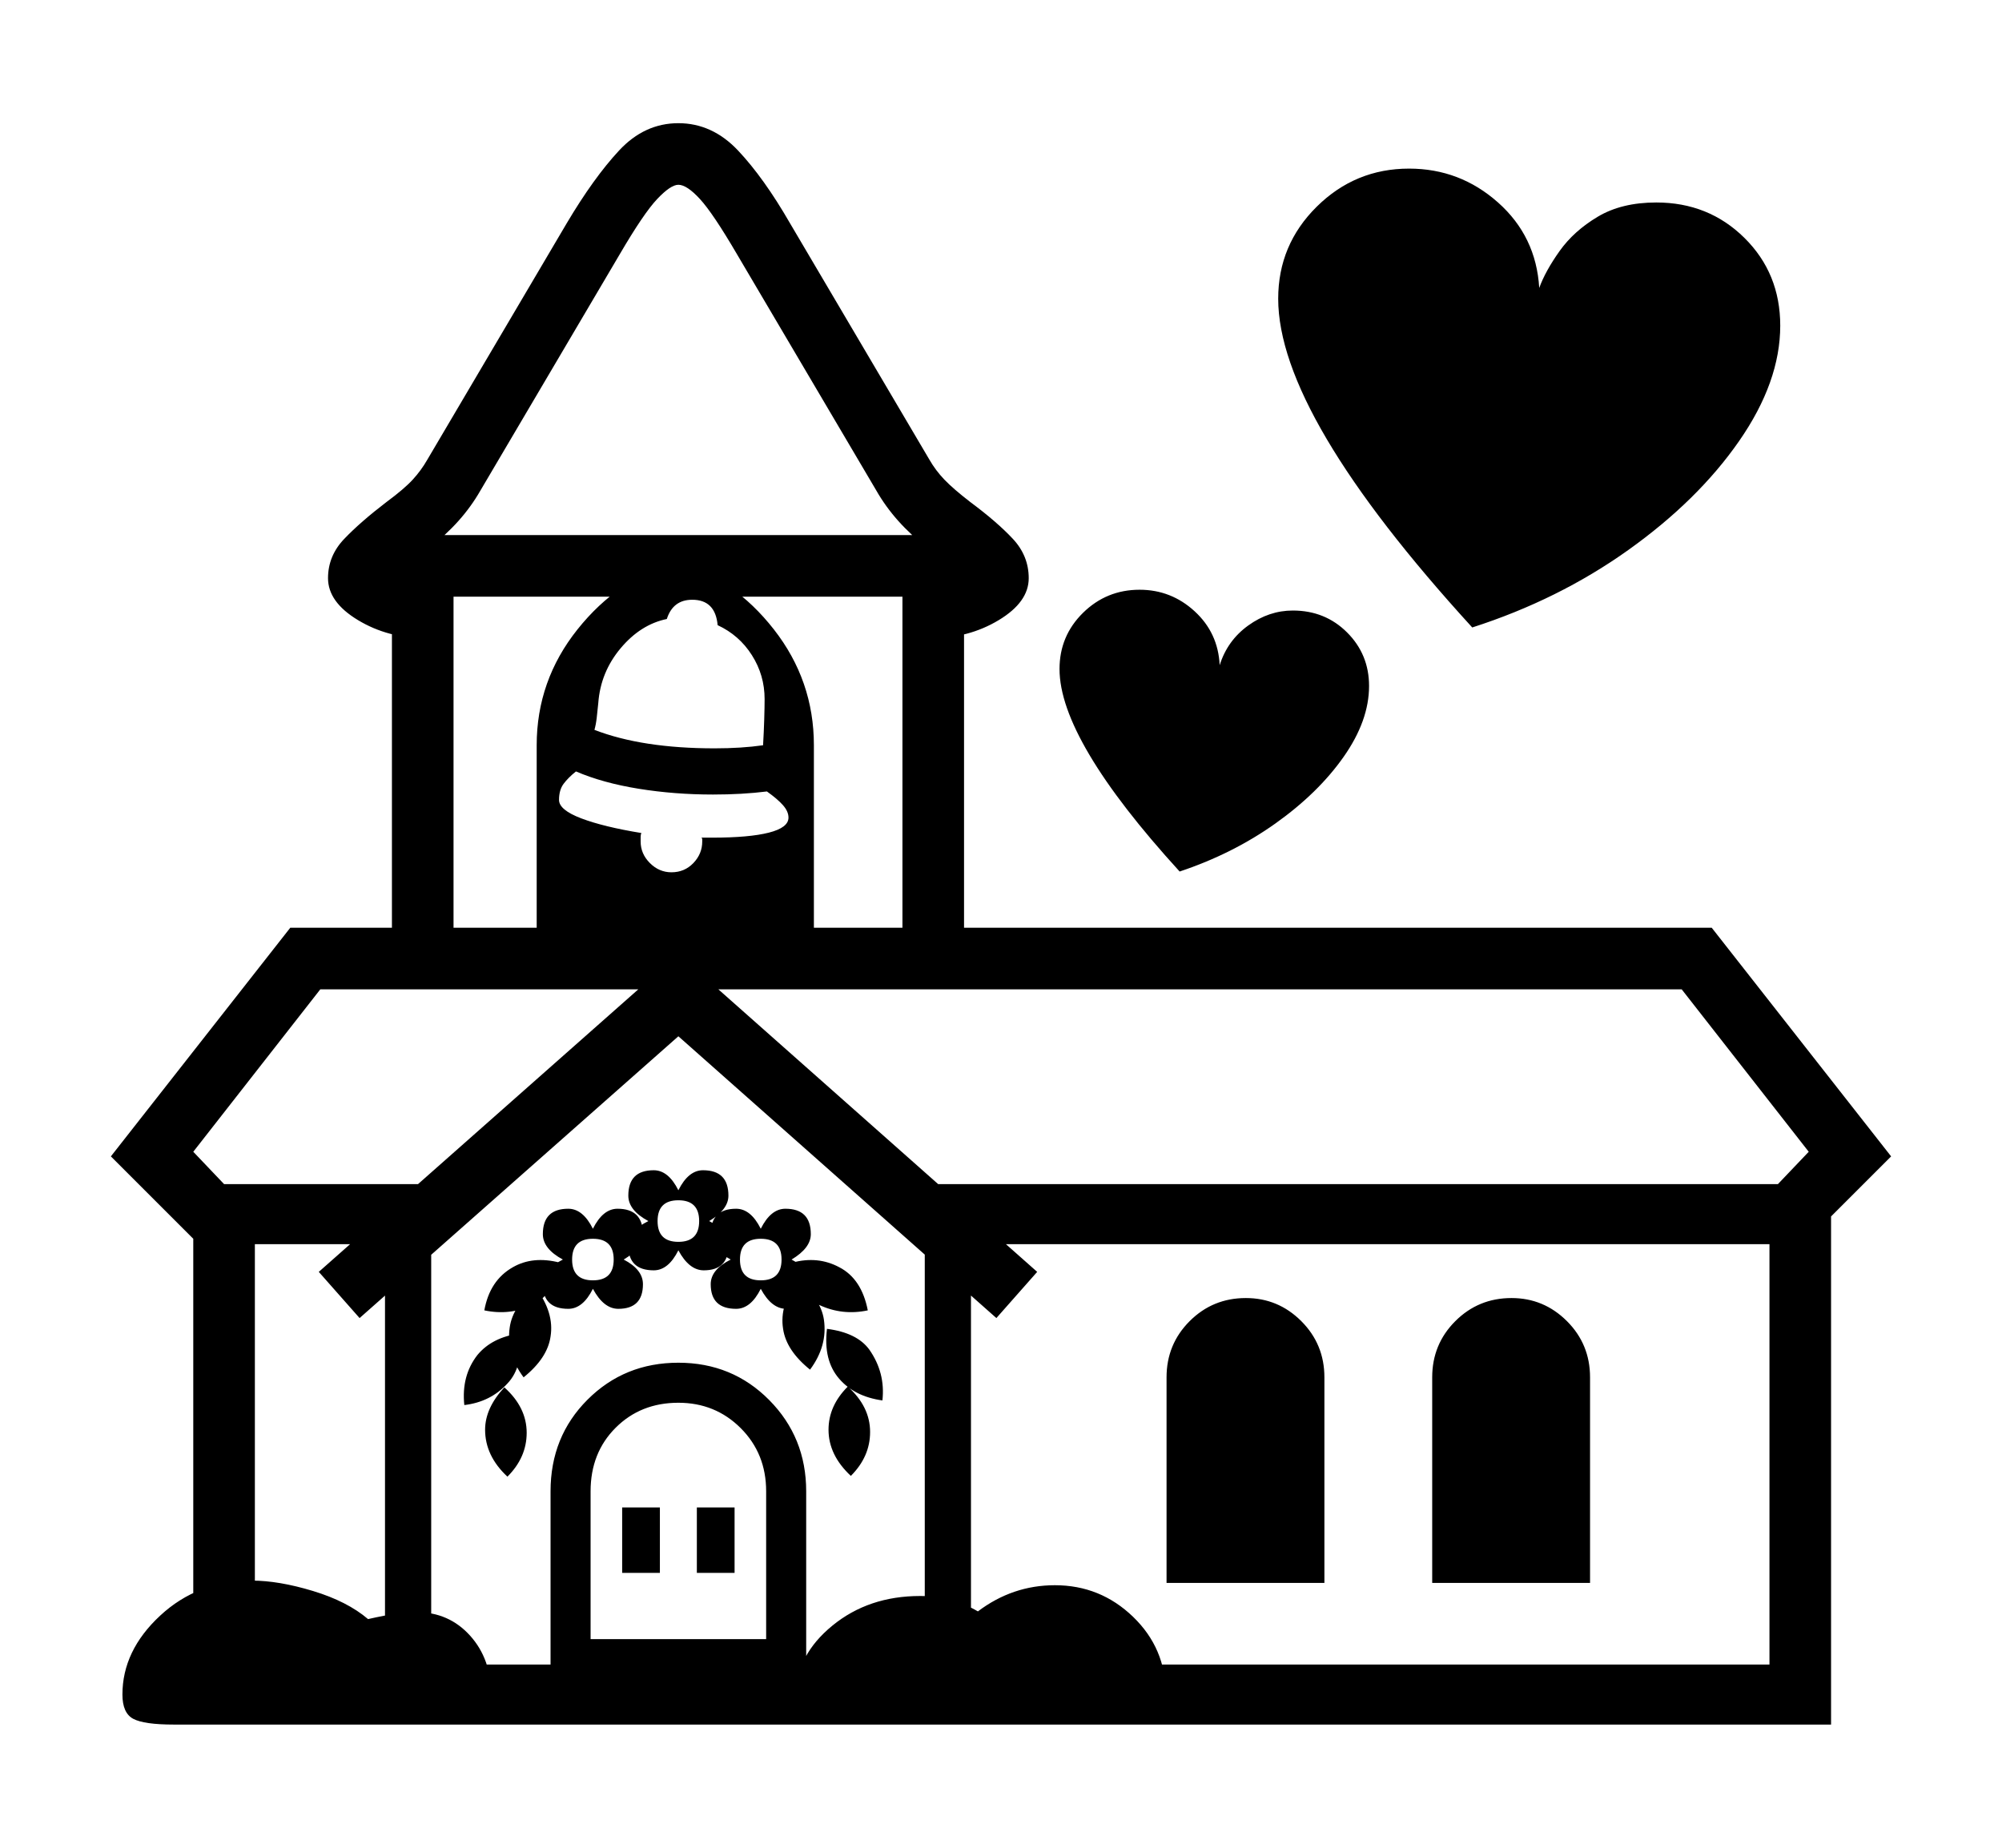 <svg xmlns="http://www.w3.org/2000/svg"
    viewBox="0 0 2600 2400">
  <!--
Copyright 2013 Google LLC
Noto is a trademark of Google Inc.
This Font Software is licensed under the SIL Open Font License, Version 1.1. This Font Software is distributed on an "AS IS" BASIS, WITHOUT WARRANTIES OR CONDITIONS OF ANY KIND, either express or implied. See the SIL Open Font License for the specific language, permissions and limitations governing your use of this Font Software.
http://scripts.sil.org/OFL
  -->
<path d="M2378 2240L251 2240 251 1557 331 1557 331 2162 2298 2162 2298 1557 2378 1557 2378 2240ZM564 2240L226 2240Q187 2240 173 2232.5 159 2225 159 2201L159 2201Q159 2144 208 2098.5 257 2053 327 2053L327 2053Q362 2053 406.5 2066.5 451 2080 478 2103L478 2103Q500 2098 515 2096 530 2094 541 2094L541 2094Q583 2094 610.5 2124.5 638 2155 638 2202L638 2202Q638 2225 623 2232.5 608 2240 564 2240L564 2240ZM560 2166L500 2166 500 1621 560 1621 560 2166ZM659 1918L659 1918Q630 1891 630 1857L630 1857Q630 1829 655 1802L655 1802Q684 1828 684 1861L684 1861Q684 1893 659 1918ZM857 2043L808 2043 808 1958 857 1958 857 2043ZM603 1825L603 1825Q599 1787 620 1760L620 1760Q639 1737 675 1732L675 1732Q680 1775 659 1797L659 1797Q637 1821 603 1825ZM1047 2168L715 2168 715 1937Q715 1866 763 1818 811 1770 881 1770L881 1770Q951 1770 999 1818.5 1047 1867 1047 1937L1047 1937 1047 2168ZM767 1937L767 2129 995 2129 995 1937Q995 1888 962 1855 929 1822 881 1822L881 1822Q832 1822 799.5 1854.5 767 1887 767 1937L767 1937ZM954 2043L905 2043 905 1958 954 1958 954 2043ZM680 1789L680 1789Q657 1758 662 1724L662 1724Q666 1696 696 1673L696 1673Q720 1705 715 1736L715 1736Q711 1764 680 1789ZM629 1702L629 1702Q636 1663 666 1646L666 1646Q692 1631 727 1640L727 1640Q723 1660 714.5 1674 706 1688 692 1695L692 1695Q662 1709 629 1702ZM1444 2240L1114 2240Q1066 2240 1050 2232.5 1034 2225 1034 2201L1034 2201Q1034 2150 1081 2111.5 1128 2073 1195 2073L1195 2073Q1236 2073 1270 2093L1270 2093Q1315 2059 1370 2059L1370 2059Q1429 2059 1471.5 2100 1514 2141 1514 2200L1514 2200Q1514 2225 1500 2232.5 1486 2240 1444 2240L1444 2240ZM738 1700L738 1700Q705 1700 705 1668L705 1668Q705 1649 731 1636L731 1636Q705 1622 705 1603L705 1603Q705 1570 738 1570L738 1570Q757 1570 770 1596L770 1596Q783 1570 802 1570L802 1570Q835 1570 835 1603L835 1603Q835 1621 810 1636L810 1636Q835 1649 835 1668L835 1668Q835 1700 803 1700L803 1700Q784 1700 770 1674L770 1674Q757 1700 738 1700ZM770 1663L770 1663Q797 1663 797 1636L797 1636Q797 1609 770 1609L770 1609Q743 1609 743 1636L743 1636Q743 1663 770 1663ZM1105 1917L1105 1917Q1076 1890 1076 1857L1076 1857Q1076 1826 1101 1801L1101 1801Q1130 1827 1130 1860L1130 1860Q1130 1892 1105 1917ZM849 1650L849 1650Q816 1650 816 1618L816 1618Q816 1599 842 1586L842 1586Q816 1572 816 1553L816 1553Q816 1520 849 1520L849 1520Q868 1520 881 1546L881 1546Q894 1520 913 1520L913 1520Q946 1520 946 1553L946 1553Q946 1571 921 1586L921 1586Q946 1599 946 1618L946 1618Q946 1650 914 1650L914 1650Q895 1650 881 1624L881 1624Q868 1650 849 1650ZM881 1613L881 1613Q908 1613 908 1586L908 1586Q908 1559 881 1559L881 1559Q854 1559 854 1586L854 1586Q854 1613 881 1613ZM1052 1779L1052 1779Q1021 1754 1017 1726L1017 1726Q1012 1695 1036 1663L1036 1663Q1066 1687 1070 1714L1070 1714Q1075 1748 1052 1779ZM1261 2166L1201 2166 1201 1621 1261 1621 1261 2166ZM1146 1819L1146 1819Q1110 1814 1090 1791L1090 1791Q1069 1767 1074 1726L1074 1726Q1113 1731 1129 1753L1129 1753Q1150 1783 1146 1819ZM956 1700L956 1700Q923 1700 923 1668L923 1668Q923 1649 949 1636L949 1636Q923 1622 923 1603L923 1603Q923 1570 956 1570L956 1570Q975 1570 988 1596L988 1596Q1001 1570 1020 1570L1020 1570Q1053 1570 1053 1603L1053 1603Q1053 1621 1028 1636L1028 1636Q1053 1649 1053 1668L1053 1668Q1053 1700 1021 1700L1021 1700Q1002 1700 988 1674L988 1674Q975 1700 956 1700ZM988 1663L988 1663Q1015 1663 1015 1636L1015 1636Q1015 1609 988 1609L988 1609Q961 1609 961 1636L961 1636Q961 1663 988 1663ZM881 1346L467 1712 414 1652 881 1239 1347 1652 1294 1712 881 1346ZM1127 1702L1127 1702Q1094 1709 1064 1695L1064 1695Q1051 1688 1042 1674 1033 1660 1029 1640L1029 1640Q1062 1631 1090 1646L1090 1646Q1119 1661 1127 1702ZM1720 2056L1515 2056 1515 1789Q1515 1746 1545 1716 1575 1686 1618 1686L1618 1686Q1660 1686 1690 1716 1720 1746 1720 1789L1720 1789 1720 2056ZM872 1133L872 1133Q889 1133 900.5 1121 912 1109 912 1093L912 1093Q912 1091 912 1090 912 1089 911 1088L911 1088 925 1088Q973 1088 998.5 1081.5 1024 1075 1024 1062L1024 1062Q1024 1054 1017 1046 1010 1038 996 1028L996 1028Q964 1032 926 1032L926 1032Q876 1032 829.5 1024.5 783 1017 748 1002L748 1002Q738 1010 732 1018 726 1026 726 1039L726 1039Q726 1052 755 1063 784 1074 833 1082L833 1082Q832 1084 832 1087 832 1090 832 1093L832 1093Q832 1109 844 1121 856 1133 872 1133ZM511 1616L258 1616 144 1502 377 1205 2223 1205 2456 1502 2342 1616 1261 1616 1181 1538 2309 1538 2349 1496 2184 1285 416 1285 251 1496 291 1538 601 1538 511 1616ZM1057 1218L697 1218 697 968Q697 884 750 817.5 803 751 879 730L879 730Q953 751 1005 817.5 1057 884 1057 968L1057 968 1057 1218ZM589 775L589 1232 1172 1232 1172 775 589 775ZM1252 1262L509 1262 509 695 1252 695 1252 1262ZM928 972L928 972Q963 972 991 968L991 968Q992 951 992.5 934.5 993 918 993 908L993 908Q993 877 976.5 851 960 825 932 812L932 812Q929 779 899 779L899 779Q874 779 866 804L866 804Q832 811 806 842 780 873 777 913L777 913Q776 923 775 932 774 941 772 948L772 948Q834 972 928 972ZM2065 2056L1860 2056 1860 1789Q1860 1746 1890 1716 1920 1686 1963 1686L1963 1686Q2005 1686 2035 1716 2065 1746 2065 1789L2065 1789 2065 2056ZM553 716L553 829Q504 829 465 805.5 426 782 426 751L426 751Q426 722 447 700 468 678 502 652L502 652Q525 635 536 623 547 611 555 597L555 597 736 290Q771 231 804 195.5 837 160 881 160L881 160Q925 160 958.5 195.5 992 231 1026 290L1026 290 1207 597Q1215 611 1226.5 623 1238 635 1260 652L1260 652Q1295 678 1315.5 700 1336 722 1336 751L1336 751Q1336 782 1297 805.5 1258 829 1209 829L1209 829 1209 716Q1183 695 1166.5 676.5 1150 658 1138 637L1138 637 957 330Q926 277 909 258.5 892 240 881 240L881 240Q871 240 853.5 258.5 836 277 805 330L805 330 624 637Q612 658 595.5 676.5 579 695 553 716L553 716ZM1532 1132L1532 1132Q1376 961 1376 869L1376 869Q1376 826 1406.5 796 1437 766 1480 766L1480 766Q1521 766 1551.5 794 1582 822 1584 864L1584 864Q1594 832 1621 812.5 1648 793 1679 793L1679 793Q1721 793 1749.5 821.5 1778 850 1778 891L1778 891Q1778 936 1745 983 1712 1030 1656.5 1069.5 1601 1109 1532 1132ZM1912 815L1912 815Q1660 539 1660 388L1660 388Q1660 318 1710 268.5 1760 219 1830 219L1830 219Q1896 219 1945.5 263 1995 307 1999 374L1999 374Q2007 352 2025.5 326 2044 300 2075 281.5 2106 263 2151 263L2151 263Q2219 263 2265.5 309 2312 355 2312 423L2312 423Q2312 496 2258.5 573 2205 650 2114.5 714.5 2024 779 1912 815Z"/>
</svg>
